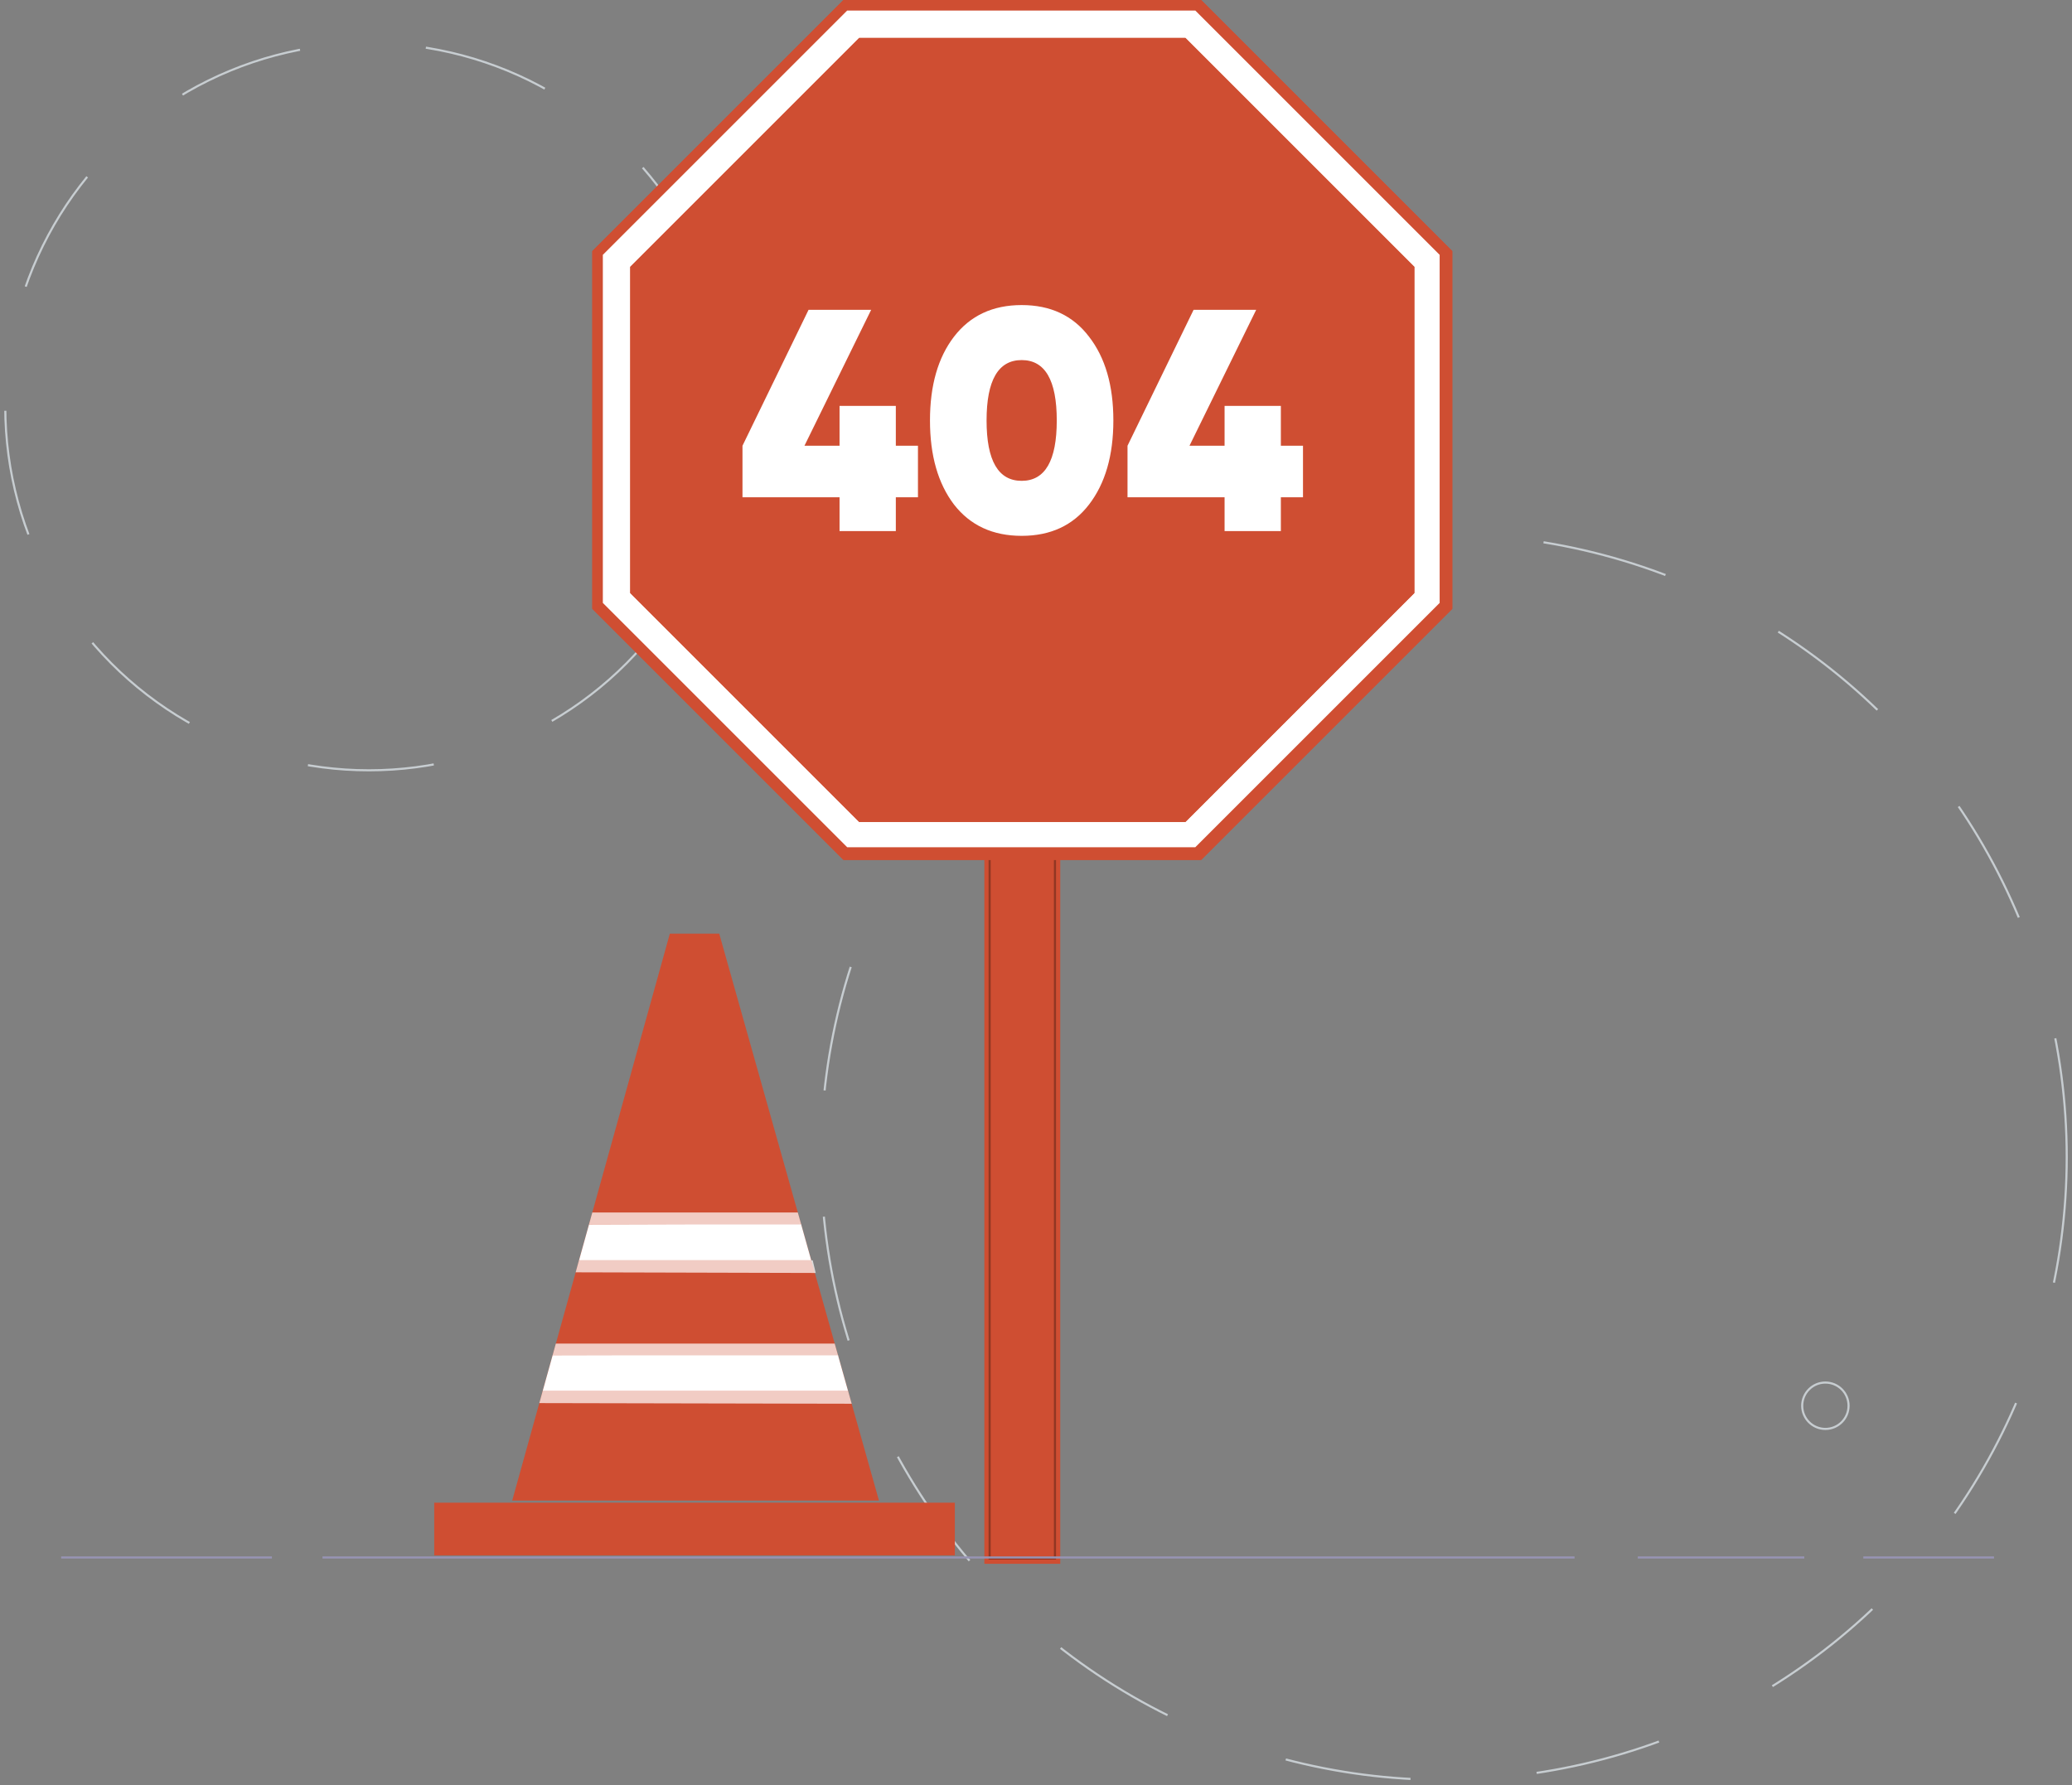 <svg width="983" height="847" viewBox="0 0 983 847" fill="none" xmlns="http://www.w3.org/2000/svg">
<rect x="0" y="0" width="983" height="847" fill="#808080" stroke="none"/>
<circle cx="685" cy="549" r="295.5" stroke="#C7CDD1" strokeWidth="5" stroke-dasharray="60 60"/>
<circle cx="175" cy="193" r="172.5" stroke="#C7CDD1" strokeWidth="5" stroke-dasharray="60 60"/>
<rect x="467" y="402" width="36" height="340" fill="#CF4E32"/>
<rect x="469.5" y="404.5" width="31" height="335" stroke="#552014" stroke-opacity="0.5" strokeWidth="5"/>
<path d="M400.136 0H569.864L689 119.136V288.864L569.864 408H400.136L281 288.864V119.136L400.136 0Z" fill="#CF4E32"/>
<path d="M400.136 0H569.864L689 119.136V288.864L569.864 408H400.136L281 288.864V119.136L400.136 0Z" fill="#CF4E32"/>
<path d="M401.924 5H567.076L683 120.924V286.076L567.076 402H401.924L286 286.076V120.924L401.924 5Z" fill="#CF4E32"/>
<path d="M401.924 5H567.076L683 120.924V286.076L567.076 402H401.924L286 286.076V120.924L401.924 5Z" fill="white"/>
<path d="M407.624 18H562.376L671 126.624V281.376L562.376 390H407.624L299 281.376V126.624L407.624 18Z" fill="#CF4E32"/>
<path d="M407.624 18H562.376L671 126.624V281.376L562.376 390H407.624L299 281.376V126.624L407.624 18Z" fill="#CF4E32"/>
<path d="M435.5 211.5V235.95H425V252H398.3V235.95H352.25V211.5L383.6 147H413.3L381.65 211.5H398.3V192.6H425V211.5H435.5ZM516.651 239.4C509.051 249.3 498.401 254.25 484.701 254.25C471.001 254.25 460.301 249.3 452.601 239.4C445.001 229.4 441.201 216.1 441.201 199.5C441.201 182.9 445.001 169.65 452.601 159.75C460.301 149.75 471.001 144.75 484.701 144.75C498.401 144.75 509.051 149.75 516.651 159.75C524.351 169.65 528.201 182.9 528.201 199.5C528.201 216.1 524.351 229.4 516.651 239.4ZM468.051 199.5C468.051 218.6 473.601 228.15 484.701 228.15C495.801 228.15 501.351 218.6 501.351 199.5C501.351 180.4 495.801 170.85 484.701 170.85C473.601 170.85 468.051 180.4 468.051 199.5ZM618.166 211.5V235.95H607.666V252H580.966V235.95H534.916V211.5L566.266 147H595.966L564.316 211.5H580.966V192.6H607.666V211.5H618.166Z" fill="white"/>
<path d="M341.218 443H317.785L243 712H417L341.218 443Z" fill="#CF4E32"/>
<path d="M262.16 643.1H397.59L402.36 660.05H257.45L262.16 643.1Z" fill="white"/>
<path d="M257.45 660.051L402.38 660.051L404.06 666.048L255.86 665.748L257.45 660.051Z" fill="white" fill-opacity="0.71"/>
<path d="M263.7 637.5L396 637.5L397.7 643.5L262.13 643.2L263.7 637.5Z" fill="white" fill-opacity="0.71"/>
<path d="M281 575.301L378.5 575.301L380.2 581.301L279.42 581.001L281 575.301Z" fill="white" fill-opacity="0.71"/>
<path d="M274.672 598L385.57 598L387 604L273.1 603.699L274.672 598Z" fill="white" fill-opacity="0.71"/>
<path d="M279.422 581H380.109L384.881 598H274.699L279.422 581Z" fill="white"/>
<rect x="206" y="713" width="247" height="25" fill="#CF4E32"/>
<circle cx="866" cy="667" r="11" stroke="#C7CDD1" strokeWidth="2"/>
<line x1="153" y1="739" x2="747" y2="739" stroke="#9794B3" strokeWidth="6"/>
<line x1="29" y1="739" x2="129" y2="739" stroke="#9794B3" strokeWidth="6"/>
<line x1="777" y1="739" x2="856" y2="739" stroke="#9794B3" strokeWidth="6"/>
<line x1="884" y1="739" x2="946" y2="739" stroke="#9794B3" strokeWidth="6"/>
</svg>
